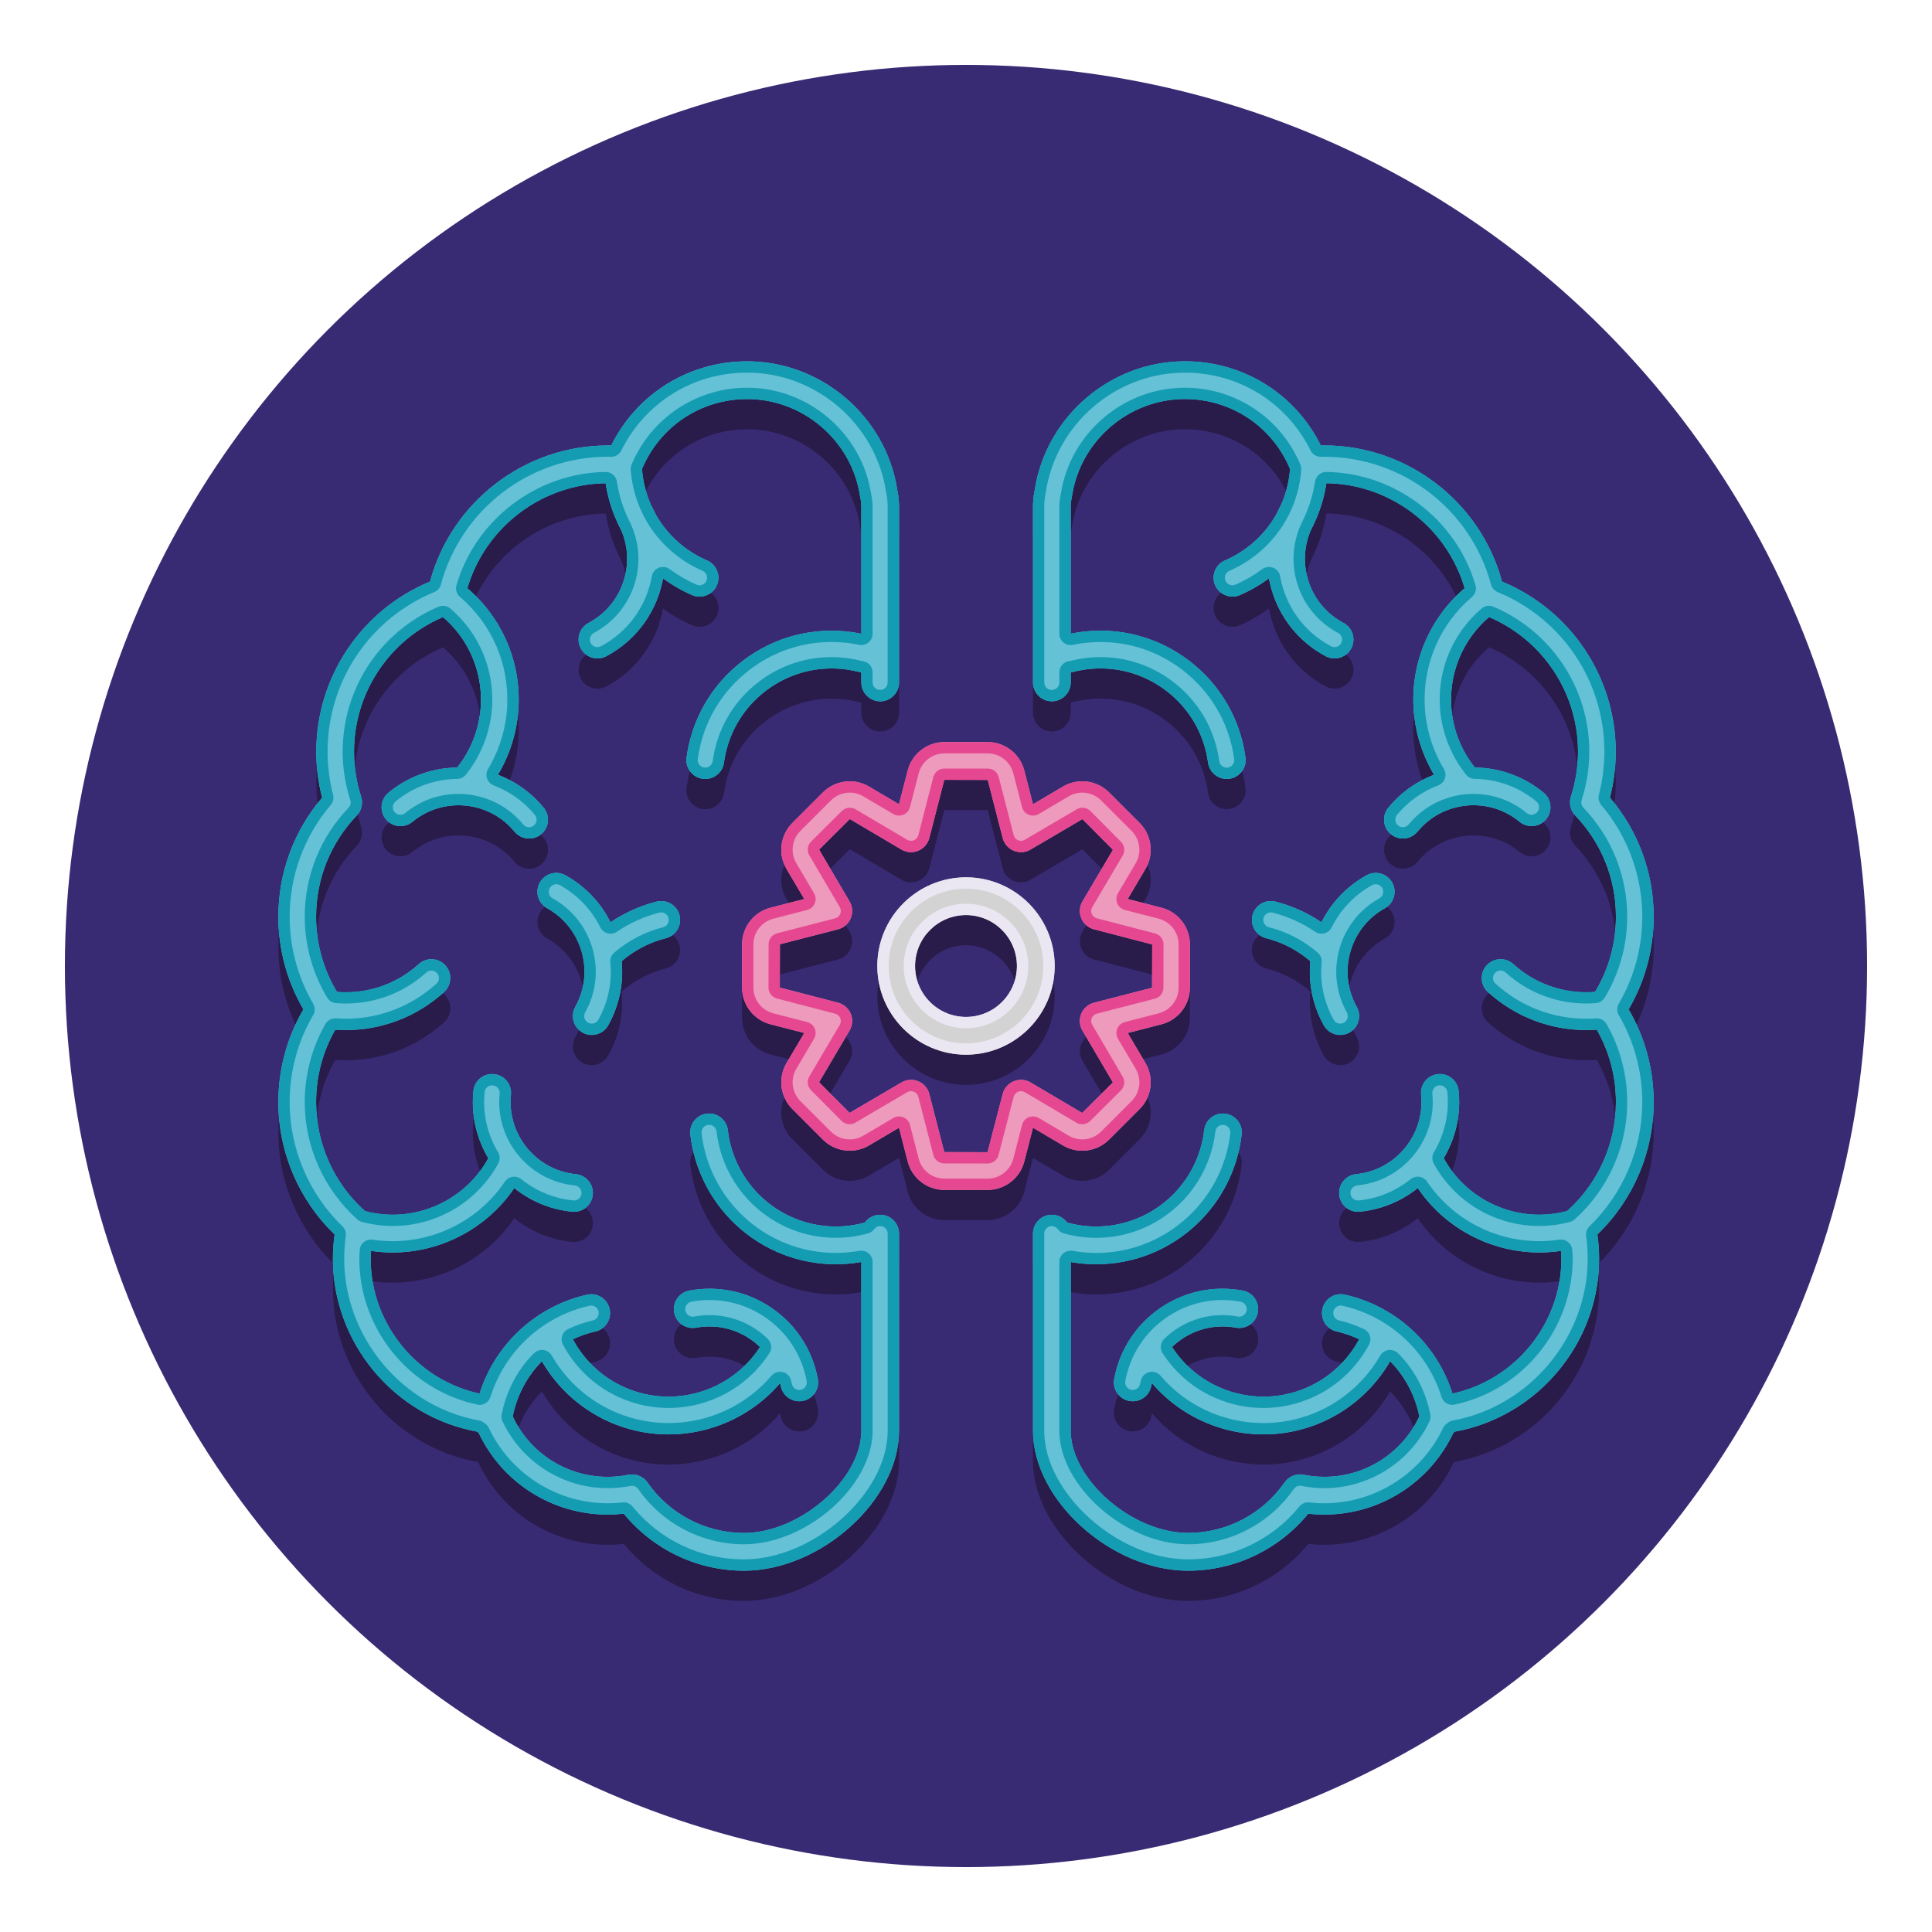<svg enable-background="new 0 0 256 256" viewBox="0 0 256 256" xmlns="http://www.w3.org/2000/svg"><circle cx="128" cy="128" fill="#382b73" r="119.4"/><path d="m90.038 125.283c-.338-1.34-1.696-2.15-3.036-1.812-2.185.552-4.249 1.489-6.108 2.748-1.302-2.619-3.354-4.788-5.966-6.24-1.206-.671-2.729-.237-3.399.969-.671 1.207-.237 2.729.97 3.4 2.244 1.249 3.867 3.295 4.571 5.765s.404 5.064-.844 7.309c-.671 1.207-.237 2.729.97 3.4.385.214.802.316 1.213.316.878 0 1.729-.463 2.187-1.285 1.458-2.622 2.056-5.559 1.773-8.482 1.691-1.456 3.697-2.505 5.859-3.051 1.337-.339 2.148-1.698 1.81-3.037z" fill="#291b4a"/><path d="m44.339 167.572c-.15 1.076-.227 2.158-.227 3.229 0 11.183 8.162 20.907 19.094 22.894.074.057.148.114.223.171 3.117 6.598 9.749 10.824 17.087 10.824.713 0 1.428-.041 2.137-.121 3.89 4.758 9.729 7.556 15.918 7.556 10.182 0 20.555-9.353 20.555-18.532v-26.129c0-1.381-1.119-2.5-2.5-2.5-.826 0-1.553.406-2.008 1.023-4.852 1.347-10.042.088-13.739-3.395-2.473-2.327-4.048-5.464-4.437-8.832-.158-1.372-1.395-2.352-2.771-2.197-1.371.158-2.354 1.398-2.196 2.77.523 4.538 2.646 8.764 5.976 11.899 3.669 3.455 8.429 5.288 13.292 5.288 1.126 0 2.258-.105 3.383-.304v22.376c0 6.45-8.141 13.532-15.555 13.532-5.085 0-9.86-2.498-12.773-6.683-.568-.816-1.562-1.224-2.543-1.023-.898.18-1.82.271-2.738.271-5.405 0-10.282-3.124-12.57-7.99.421-2.133 1.307-4.171 2.63-5.918.38-.502.801-.966 1.239-1.41 1.775 3.063 4.357 5.614 7.495 7.326 2.944 1.605 6.124 2.366 9.262 2.366 5.595 0 11.054-2.421 14.792-6.796.027.121.063.239.085.361.223 1.204 1.273 2.046 2.455 2.046.151 0 .304-.014.458-.042 1.357-.251 2.254-1.556 2.003-2.913-.71-3.838-2.872-7.17-6.087-9.382-3.216-2.212-7.103-3.039-10.939-2.33-1.357.251-2.254 1.556-2.003 2.913.251 1.358 1.552 2.251 2.913 2.004 2.521-.467 5.079.077 7.195 1.532.449.309.86.658 1.245 1.03-4.056 6.26-12.334 8.448-18.984 4.821-2.467-1.345-4.47-3.389-5.788-5.843.946-.447 1.936-.804 2.968-1.036 1.347-.304 2.192-1.642 1.889-2.989-.304-1.346-1.634-2.191-2.988-1.889-4.456 1.005-8.432 3.566-11.193 7.211-1.347 1.777-2.368 3.777-3.036 5.888-8.303-1.778-14.444-9.258-14.444-17.849 0-.35.03-.704.051-1.056.956.144 1.913.215 2.865.215 6.376 0 12.477-3.174 16.114-8.543 2.129 1.709 4.753 2.851 7.667 3.142.085.008.169.012.252.012 1.269 0 2.355-.962 2.484-2.251.138-1.374-.864-2.599-2.238-2.737-5.274-.527-9.136-5.248-8.608-10.521.138-1.374-.864-2.599-2.238-2.737-1.387-.137-2.599.865-2.736 2.239-.322 3.219.445 6.293 1.981 8.883-3.17 5.802-9.962 8.728-16.356 7.013-4.108-3.678-6.468-8.919-6.468-14.427 0-3.394.876-6.68 2.542-9.594.466.033.931.051 1.395.051 4.789 0 9.418-1.766 13.022-5.036 1.022-.928 1.1-2.509.172-3.531-.928-1.023-2.51-1.1-3.531-.172-2.968 2.691-6.869 3.988-10.835 3.67-1.806-3.004-2.765-6.421-2.765-9.958 0-5.016 1.915-9.776 5.393-13.402.637-.664.857-1.624.574-2.5-.625-1.932-.941-3.94-.941-5.97 0-7.801 4.69-14.8 11.794-17.82 3.365 2.887 5.225 7.14 5.013 11.615-.144 3.044-1.259 5.958-3.151 8.322-3.311.042-6.497 1.188-9.094 3.326-1.065.878-1.218 2.454-.34 3.519.878 1.067 2.454 1.218 3.52.34 1.981-1.632 4.472-2.394 7.036-2.149 2.556.247 4.862 1.474 6.494 3.456.494.6 1.21.911 1.931.911.56 0 1.123-.187 1.589-.57 1.065-.878 1.218-2.454.34-3.519-1.639-1.99-3.731-3.466-6.078-4.356 1.631-2.728 2.597-5.831 2.748-9.043.287-6.041-2.23-11.781-6.78-15.668 2.362-8.073 9.818-13.803 18.331-13.917.324 2.1.974 4.099 1.919 5.933 2.16 4.604.355 10.157-4.185 12.567-1.22.647-1.684 2.161-1.036 3.38.449.846 1.314 1.329 2.21 1.329.396 0 .797-.094 1.17-.292 4.114-2.183 6.745-6.068 7.514-10.33 1.178.87 2.461 1.623 3.848 2.226.324.141.662.208.995.208.965 0 1.885-.563 2.294-1.504.55-1.266-.03-2.739-1.297-3.289-3.155-1.371-5.63-3.748-7.116-6.679-.064-.129-.114-.261-.182-.389 0-.001-.001-.002-.002-.003-.73-1.555-1.185-3.255-1.323-5.038 2.365-5.647 7.785-9.279 13.935-9.279 7.413 0 13.84 5.517 14.949 12.833.008.053.018.105.029.158.095.438.144.875.144 1.301v16.811c-.434-.089-.87-.167-1.309-.227-5.142-.695-10.241.651-14.366 3.791-4.127 3.141-6.782 7.701-7.479 12.84-.186 1.368.773 2.627 2.142 2.813.114.015.228.023.339.023 1.231 0 2.305-.911 2.475-2.165.517-3.815 2.488-7.2 5.552-9.532 3.064-2.333 6.853-3.331 10.666-2.815.592.081 1.182.198 1.754.348.076.02.151.023.227.036v1.337c0 1.381 1.119 2.5 2.5 2.5s2.5-1.119 2.5-2.5v-23.26c0-.756-.081-1.525-.241-2.286-1.51-9.701-10.043-17.005-19.881-17.005-7.746 0-14.633 4.321-18.015 11.155-.159-.003-.316-.005-.473-.005-11.025 0-20.709 7.506-23.539 18.039-9.07 3.743-15.07 12.626-15.07 22.527 0 2.063.26 4.107.774 6.098-3.751 4.406-5.8 9.952-5.8 15.774 0 4.351 1.144 8.564 3.32 12.285-2.177 3.72-3.32 7.934-3.32 12.285-.004 6.624 2.7 12.951 7.454 17.536z" fill="#291b4a"/><path d="m183.502 124.348c1.207-.671 1.641-2.193.97-3.4-.671-1.206-2.193-1.641-3.399-.969-2.612 1.452-4.664 3.621-5.966 6.24-1.858-1.259-3.922-2.196-6.108-2.748-1.338-.335-2.697.473-3.036 1.812-.338 1.338.473 2.698 1.812 3.036 2.162.546 4.167 1.594 5.859 3.051-.283 2.923.315 5.861 1.773 8.482.457.822 1.309 1.285 2.187 1.285.411 0 .828-.102 1.213-.316 1.207-.671 1.641-2.193.97-3.4-1.248-2.244-1.548-4.839-.844-7.309s2.325-4.516 4.569-5.764z" fill="#291b4a"/><path d="m145.258 171.521c4.863 0 9.623-1.833 13.292-5.288 3.33-3.135 5.452-7.361 5.976-11.899.158-1.372-.825-2.612-2.196-2.77-1.38-.157-2.613.825-2.771 2.197-.389 3.368-1.964 6.504-4.437 8.832-3.698 3.482-8.888 4.744-13.739 3.395-.455-.618-1.182-1.024-2.008-1.024-1.381 0-2.5 1.119-2.5 2.5v26.129c0 9.179 10.373 18.532 20.555 18.532 6.188 0 12.028-2.798 15.918-7.556.709.081 1.424.121 2.137.121 7.338 0 13.97-4.226 17.087-10.824.074-.057.148-.114.223-.171 10.932-1.987 19.094-11.711 19.094-22.894 0-1.071-.076-2.153-.227-3.229 4.754-4.585 7.458-10.912 7.458-17.54 0-4.351-1.144-8.565-3.32-12.285 2.177-3.72 3.32-7.934 3.32-12.285 0-5.822-2.049-11.368-5.8-15.774.515-1.991.774-4.036.774-6.098 0-9.901-6-18.785-15.07-22.527-2.83-10.532-12.514-18.039-23.539-18.039-.156 0-.313.001-.473.005-3.382-6.833-10.269-11.155-18.015-11.155-9.838 0-18.371 7.305-19.881 17.005-.16.761-.241 1.529-.241 2.286v23.26c0 1.381 1.119 2.5 2.5 2.5s2.5-1.119 2.5-2.5v-1.338c.076-.013.151-.016.227-.036.572-.15 1.162-.268 1.754-.348 3.813-.519 7.603.482 10.666 2.814s5.035 5.717 5.552 9.532c.17 1.254 1.243 2.165 2.475 2.165.111 0 .225-.008.339-.023 1.368-.186 2.327-1.445 2.142-2.813-.696-5.139-3.352-9.699-7.479-12.84-4.125-3.141-9.228-4.489-14.366-3.791-.438.059-.875.137-1.309.226v-16.807c0-.426.049-.863.144-1.301.012-.052.021-.105.029-.158 1.109-7.316 7.536-12.833 14.949-12.833 6.151 0 11.571 3.632 13.936 9.279-.138 1.783-.593 3.483-1.323 5.038 0 .001-.001.002-.002.003-.068.128-.118.26-.182.389-1.486 2.931-3.961 5.308-7.116 6.679-1.267.55-1.847 2.023-1.297 3.289.409.942 1.329 1.504 2.294 1.504.333 0 .671-.066.995-.208 1.387-.603 2.671-1.356 3.848-2.226.769 4.262 3.401 8.147 7.514 10.33.373.198.774.292 1.17.292.896 0 1.761-.482 2.21-1.329.647-1.219.184-2.733-1.036-3.38-4.54-2.409-6.346-7.963-4.185-12.567.945-1.834 1.595-3.833 1.919-5.933 8.513.114 15.969 5.845 18.331 13.917-4.55 3.887-7.067 9.627-6.78 15.667.151 3.213 1.116 6.316 2.748 9.044-2.347.89-4.439 2.366-6.078 4.356-.878 1.065-.726 2.641.34 3.519.466.383 1.029.57 1.589.57.721 0 1.437-.311 1.931-.911 1.632-1.981 3.938-3.209 6.494-3.456 2.558-.244 5.055.516 7.036 2.149 1.065.877 2.642.726 3.52-.34.878-1.065.726-2.641-.34-3.519-2.597-2.139-5.781-3.285-9.094-3.327-1.893-2.364-3.008-5.278-3.151-8.322-.212-4.475 1.648-8.727 5.013-11.615 7.104 3.02 11.794 10.019 11.794 17.82 0 2.03-.316 4.038-.941 5.97-.283.875-.063 1.835.574 2.5 3.478 3.626 5.393 8.386 5.393 13.402 0 3.537-.959 6.954-2.766 9.958-3.961.319-7.868-.979-10.835-3.67-1.021-.928-2.604-.85-3.531.172-.928 1.022-.851 2.604.172 3.531 3.604 3.271 8.233 5.036 13.022 5.036.464 0 .929-.018 1.395-.051 1.666 2.914 2.542 6.2 2.542 9.594 0 5.508-2.36 10.75-6.468 14.427-6.396 1.716-13.186-1.211-16.356-7.013 1.536-2.59 2.303-5.664 1.981-8.883-.138-1.373-1.348-2.37-2.736-2.239-1.374.138-2.376 1.363-2.238 2.737.527 5.274-3.334 9.994-8.608 10.521-1.374.138-2.376 1.363-2.238 2.737.129 1.289 1.216 2.251 2.484 2.251.083 0 .167-.004.252-.012 2.914-.292 5.537-1.433 7.667-3.142 3.637 5.37 9.737 8.543 16.114 8.543.951 0 1.909-.071 2.865-.215.021.353.051.706.051 1.056 0 8.592-6.141 16.071-14.444 17.849-.668-2.111-1.689-4.111-3.036-5.888-2.762-3.646-6.737-6.207-11.193-7.211-1.355-.304-2.686.542-2.988 1.889-.304 1.347.542 2.685 1.889 2.989 1.031.232 2.022.59 2.968 1.036-1.318 2.454-3.321 4.498-5.788 5.843-6.652 3.63-14.928 1.44-18.984-4.821.384-.372.795-.721 1.245-1.03 2.116-1.455 4.675-1.999 7.195-1.532 1.358.246 2.661-.646 2.913-2.004.251-1.357-.646-2.662-2.003-2.913-3.838-.707-7.723.117-10.939 2.33-3.215 2.212-5.377 5.543-6.087 9.382-.251 1.357.646 2.662 2.003 2.913.154.028.307.042.458.042 1.182 0 2.232-.842 2.455-2.046.023-.122.058-.24.085-.36 3.737 4.375 9.196 6.795 14.792 6.795 3.138 0 6.318-.761 9.262-2.366 3.138-1.711 5.721-4.263 7.495-7.326.439.444.859.908 1.239 1.41 1.323 1.748 2.209 3.785 2.63 5.918-2.288 4.867-7.165 7.99-12.57 7.99-.918 0-1.84-.091-2.738-.271-.978-.2-1.976.206-2.543 1.023-2.913 4.185-7.688 6.683-12.773 6.683-7.414 0-15.555-7.082-15.555-13.532v-22.376c1.121.204 2.252.309 3.379.309z" fill="#291b4a"/><path d="m98.329 129.141v5.719c0 2.289 1.548 4.288 3.766 4.862l4.478 1.154-2.352 3.984c-1.161 1.973-.842 4.481.776 6.099l4.044 4.044c1.619 1.618 4.128 1.938 6.102.775l3.981-2.35 1.154 4.479c.573 2.216 2.573 3.764 4.862 3.764h5.719c2.287 0 4.287-1.547 4.863-3.767l1.153-4.477 3.982 2.351c1.974 1.162 4.48.843 6.101-.776l4.044-4.044c1.618-1.618 1.938-4.126.775-6.101l-2.351-3.981 4.48-1.155c2.216-.574 3.763-2.573 3.763-4.861v-5.719c0-2.289-1.547-4.288-3.766-4.863l-4.478-1.154 2.352-3.984c1.161-1.972.842-4.48-.776-6.099l-4.044-4.044c-1.62-1.619-4.128-1.938-6.102-.775l-3.981 2.35-1.154-4.481c-.575-2.215-2.575-3.762-4.862-3.762h-5.719c-2.289 0-4.289 1.548-4.862 3.764-.001.001-.001.002-.001.003l-1.153 4.477-3.983-2.351c-1.973-1.161-4.481-.84-6.1.777l-4.045 4.044c-1.617 1.618-1.937 4.126-.774 6.101l2.351 3.981-4.479 1.154c-2.216.573-3.764 2.572-3.764 4.862zm5.014-.021 7.695-1.983c.761-.196 1.385-.738 1.686-1.464s.243-1.551-.156-2.227l-4.035-6.869 4.069-4.049 6.844 4.039c.676.399 1.501.457 2.228.157.726-.301 1.268-.925 1.464-1.686l1.982-7.695h5.762l1.982 7.695c.196.761.738 1.385 1.464 1.686.727.301 1.553.243 2.228-.157l6.869-4.034 4.048 4.069-4.039 6.844c-.399.676-.457 1.501-.156 2.227s.925 1.269 1.686 1.464l7.709 2.004-.014 5.74-7.695 1.983c-.761.196-1.385.738-1.686 1.464s-.243 1.551.156 2.227l4.035 6.869-4.069 4.049-6.844-4.039c-.676-.4-1.502-.458-2.228-.157s-1.268.925-1.464 1.686l-2.004 7.709-5.74-.014-1.982-7.695c-.196-.761-.738-1.385-1.464-1.686-.308-.127-.633-.19-.957-.19-.441 0-.881.117-1.271.347l-6.869 4.034-4.048-4.069 4.039-6.844c.399-.676.457-1.501.156-2.227s-.925-1.269-1.686-1.464l-7.709-2.003z" fill="#291b4a"/><path d="m139.75 132c0-6.479-5.271-11.75-11.75-11.75s-11.75 5.271-11.75 11.75 5.271 11.75 11.75 11.75 11.75-5.271 11.75-11.75zm-18.5 0c0-3.722 3.028-6.75 6.75-6.75s6.75 3.028 6.75 6.75-3.028 6.75-6.75 6.75-6.75-3.028-6.75-6.75z" fill="#291b4a"/><g fill="#65c1d6"><path d="m91.698 78.849c.324.141.662.208.995.208.965 0 1.885-.563 2.294-1.504.55-1.266-.03-2.739-1.297-3.289-5.071-2.203-8.389-7.004-8.658-12.53-.067-1.38-1.229-2.448-2.619-2.375-1.379.067-2.442 1.24-2.375 2.619.363 7.439 4.831 13.904 11.66 16.871z"/><path d="m79.311 187.698c2.944 1.605 6.124 2.366 9.262 2.366 6.881 0 13.558-3.662 17.077-10.116.661-1.212.215-2.73-.997-3.392-1.214-.661-2.731-.214-3.392.998-3.807 6.978-12.582 9.557-19.556 5.754-2.98-1.625-5.3-4.26-6.529-7.42-.5-1.286-1.949-1.925-3.237-1.423-1.286.501-1.924 1.95-1.423 3.236 1.657 4.258 4.781 7.808 8.795 9.997z"/><path d="m77.992 82.536c-1.22.647-1.684 2.161-1.036 3.38.449.846 1.314 1.329 2.21 1.329.396 0 .797-.094 1.17-.292 7.117-3.777 9.834-12.641 6.057-19.758-.648-1.22-2.162-1.683-3.38-1.037-1.22.647-1.684 2.161-1.036 3.38 2.484 4.683.697 10.513-3.985 12.998z"/><path d="m59.89 102.5c-.938 1.012-.879 2.594.133 3.533.481.446 1.091.667 1.699.667.672 0 1.342-.269 1.834-.8 3.106-3.35 4.937-7.71 5.151-12.278.313-6.588-2.701-12.825-8.06-16.683-1.121-.807-2.683-.551-3.489.568-.808 1.121-.553 2.683.567 3.49 3.98 2.866 6.219 7.498 5.987 12.39-.159 3.39-1.517 6.627-3.822 9.113z"/><path d="m52.028 165.96c7.364 0 14.369-4.229 17.624-11.192.585-1.25.045-2.739-1.206-3.323-1.253-.585-2.738-.045-3.323 1.206-3.047 6.515-10.511 9.807-17.356 7.655-1.316-.415-2.721.319-3.134 1.636-.414 1.317.318 2.721 1.636 3.134 1.905.599 3.843.884 5.759.884z"/><path d="m81.614 128.064c1.834-1.821 4.12-3.116 6.612-3.745 1.339-.338 2.149-1.697 1.812-3.036-.338-1.34-1.696-2.149-3.036-1.812-3.359.848-6.44 2.593-8.911 5.045-.979.973-.985 2.556-.013 3.535.489.492 1.132.739 1.774.739.637 0 1.274-.242 1.762-.726z"/><path d="m110.742 167.521c2.141 0 4.302-.355 6.398-1.083 1.304-.453 1.994-1.877 1.541-3.182-.452-1.304-1.874-1.996-3.182-1.542-5.097 1.769-10.7.573-14.622-3.122-2.473-2.327-4.048-5.464-4.437-8.832-.158-1.372-1.395-2.357-2.771-2.197-1.371.158-2.354 1.398-2.196 2.77.523 4.538 2.646 8.764 5.976 11.899 3.67 3.456 8.43 5.289 13.293 5.289z"/><path d="m65.339 190.471c1.218 0 2.284-.891 2.47-2.131.354-2.368 1.312-4.635 2.768-6.558 2.051-2.707 5.002-4.608 8.309-5.353 1.347-.304 2.192-1.642 1.889-2.989-.304-1.346-1.634-2.191-2.988-1.889-4.456 1.005-8.432 3.566-11.193 7.211-1.962 2.588-3.251 5.645-3.729 8.838-.204 1.365.737 2.638 2.103 2.842.124.019.248.029.371.029z"/><path d="m45.818 136.49c4.789 0 9.418-1.766 13.022-5.036 1.022-.928 1.1-2.509.172-3.531-.928-1.023-2.51-1.1-3.531-.172-3.208 2.909-7.504 4.214-11.796 3.583-1.374-.205-2.637.743-2.839 2.108-.201 1.366.743 2.636 2.108 2.838.958.14 1.914.21 2.864.21z"/><path d="m93.452 103.217c1.231 0 2.305-.911 2.475-2.165.517-3.815 2.488-7.2 5.552-9.532 3.064-2.333 6.853-3.331 10.666-2.815.592.081 1.182.198 1.754.348 1.333.352 2.703-.446 3.054-1.783.351-1.335-.447-2.702-1.782-3.053-.769-.202-1.561-.359-2.354-.467-5.142-.695-10.241.651-14.366 3.791-4.127 3.141-6.782 7.701-7.479 12.84-.186 1.368.773 2.627 2.142 2.813.114.015.227.023.338.023z"/><path d="m54.647 108.894c1.981-1.632 4.472-2.393 7.036-2.149 2.556.247 4.862 1.474 6.494 3.456.494.6 1.21.911 1.931.911.56 0 1.123-.187 1.589-.57 1.065-.878 1.218-2.454.34-3.519-2.481-3.013-5.988-4.878-9.873-5.254-3.876-.37-7.683.785-10.696 3.267-1.065.878-1.218 2.454-.34 3.519s2.454 1.216 3.519.339z"/><path d="m77.195 136.821c.385.214.802.316 1.213.316.878 0 1.729-.463 2.187-1.285 1.897-3.411 2.354-7.357 1.283-11.11s-3.538-6.866-6.95-8.763c-1.206-.672-2.729-.237-3.399.969s-.237 2.729.97 3.4c2.244 1.249 3.867 3.295 4.571 5.765s.404 5.064-.844 7.309c-.671 1.205-.238 2.728.969 3.399z"/><path d="m65.46 142.325c-1.387-.136-2.599.865-2.736 2.239-.803 8.018 5.067 15.193 13.085 15.995.085.008.169.012.252.012 1.269 0 2.355-.962 2.484-2.251.138-1.374-.864-2.599-2.238-2.737-5.274-.527-9.136-5.248-8.608-10.521.137-1.374-.865-2.599-2.239-2.737z"/><path d="m92.249 175.925c2.521-.467 5.079.077 7.195 1.532 2.115 1.455 3.537 3.647 4.005 6.172.223 1.204 1.273 2.046 2.455 2.046.151 0 .304-.014.458-.042 1.357-.251 2.254-1.556 2.003-2.913-.71-3.838-2.872-7.17-6.087-9.382-3.216-2.212-7.103-3.039-10.939-2.33-1.357.251-2.254 1.556-2.003 2.913.251 1.359 1.552 2.252 2.913 2.004z"/><path d="m44.339 163.572c-.15 1.076-.227 2.158-.227 3.229 0 11.183 8.162 20.907 19.094 22.894.074.057.148.114.223.171 3.117 6.598 9.749 10.824 17.087 10.824.713 0 1.428-.041 2.137-.121 3.89 4.758 9.729 7.556 15.918 7.556 10.182 0 20.555-9.353 20.555-18.532v-26.129c0-1.381-1.119-2.5-2.5-2.5s-2.5 1.119-2.5 2.5v26.129c0 6.45-8.141 13.532-15.555 13.532-5.085 0-9.86-2.498-12.773-6.683-.568-.816-1.562-1.223-2.543-1.023-.898.18-1.82.271-2.738.271-5.566 0-10.581-3.307-12.775-8.425-.177-.411-.46-.768-.82-1.032-.387-.284-.766-.577-1.143-.871-.339-.264-.739-.436-1.163-.5-8.838-1.341-15.502-9.105-15.502-18.061 0-1.146.111-2.311.332-3.461.08-.418.053-.849-.081-1.253l-.119-.353c-.139-.433-.393-.82-.735-1.119-4.212-3.684-6.628-9-6.628-14.583 0-3.902 1.156-7.664 3.343-10.879.577-.848.577-1.963 0-2.812-2.187-3.215-3.343-6.977-3.343-10.879 0-5.016 1.915-9.776 5.393-13.402.637-.664.857-1.624.574-2.5-.625-1.932-.941-3.94-.941-5.97 0-8.241 5.23-15.595 13.016-18.299.831-.289 1.449-.993 1.628-1.854 1.854-8.931 9.83-15.413 18.966-15.413.583 0 1.197.03 1.825.089 1.131.107 2.16-.543 2.564-1.584 2.276-5.865 7.81-9.654 14.098-9.654 7.413 0 13.84 5.517 14.949 12.833.008.053.018.105.029.158.095.438.144.875.144 1.301v23.26c0 1.381 1.119 2.5 2.5 2.5s2.5-1.119 2.5-2.5v-23.26c0-.756-.081-1.525-.241-2.286-1.51-9.701-10.043-17.005-19.881-17.005-7.746 0-14.633 4.321-18.015 11.155-.159-.003-.316-.005-.473-.005-11.025 0-20.709 7.506-23.539 18.039-9.07 3.743-15.07 12.626-15.07 22.527 0 2.063.26 4.107.774 6.098-3.751 4.406-5.8 9.952-5.8 15.774 0 4.351 1.144 8.564 3.32 12.285-2.177 3.72-3.32 7.934-3.32 12.285-.002 6.626 2.702 12.953 7.456 17.538z"/><path d="m163.307 79.056c.333 0 .671-.066.995-.208 6.829-2.967 11.297-9.432 11.66-16.873.067-1.379-.996-2.551-2.375-2.619-1.398-.069-2.551.996-2.619 2.375-.27 5.525-3.587 10.327-8.658 12.53-1.267.55-1.847 2.023-1.297 3.289.409.944 1.329 1.506 2.294 1.506z"/><path d="m167.428 190.064c3.138 0 6.318-.761 9.262-2.366 4.014-2.189 7.138-5.739 8.795-9.996.501-1.287-.137-2.735-1.423-3.236-1.29-.501-2.736.136-3.237 1.423-1.229 3.16-3.549 5.794-6.529 7.42-6.976 3.805-15.749 1.225-19.556-5.754-.66-1.213-2.181-1.658-3.392-.998-1.212.661-1.658 2.18-.997 3.392 3.519 6.454 10.195 10.115 17.077 10.115z"/><path d="m172.987 66.158c-1.219-.648-2.734-.184-3.38 1.037-3.777 7.117-1.061 15.98 6.057 19.758.373.198.774.292 1.17.292.896 0 1.761-.482 2.21-1.329.647-1.219.184-2.733-1.036-3.38-4.682-2.484-6.469-8.315-3.984-12.997.647-1.22.183-2.733-1.037-3.381z"/><path d="m198.274 80.996c1.12-.807 1.375-2.369.567-3.49-.807-1.12-2.368-1.375-3.489-.568-5.358 3.858-8.372 10.095-8.06 16.683.215 4.568 2.045 8.929 5.151 12.279.493.531 1.162.8 1.834.8.608 0 1.218-.221 1.699-.667 1.012-.939 1.071-2.521.133-3.533-2.306-2.486-3.663-5.722-3.823-9.114-.23-4.892 2.008-9.524 5.988-12.39z"/><path d="m203.972 165.96c1.915 0 3.855-.286 5.76-.884 1.317-.414 2.05-1.817 1.636-3.134-.413-1.317-1.818-2.051-3.134-1.636-6.85 2.151-14.31-1.14-17.356-7.655-.584-1.25-2.073-1.79-3.323-1.206-1.251.584-1.791 2.073-1.206 3.323 3.255 6.964 10.257 11.192 17.623 11.192z"/><path d="m174.386 128.064c.488.484 1.125.726 1.762.726.643 0 1.285-.247 1.774-.739.973-.979.967-2.563-.013-3.535-2.471-2.452-5.552-4.197-8.911-5.045-1.338-.337-2.697.474-3.036 1.812-.338 1.338.473 2.698 1.812 3.036 2.492.629 4.778 1.924 6.612 3.745z"/><path d="m145.258 167.521c4.863 0 9.623-1.833 13.292-5.288 3.33-3.135 5.452-7.361 5.976-11.899.158-1.372-.825-2.612-2.196-2.77-1.38-.162-2.613.825-2.771 2.197-.389 3.368-1.964 6.504-4.437 8.832-3.924 3.695-9.526 4.892-14.622 3.122-1.307-.455-2.729.237-3.182 1.542-.453 1.304.237 2.729 1.541 3.182 2.098.727 4.258 1.082 6.399 1.082z"/><path d="m185.424 181.782c1.456 1.923 2.414 4.19 2.768 6.558.186 1.24 1.252 2.131 2.47 2.131.123 0 .247-.009.373-.028 1.365-.204 2.307-1.477 2.103-2.842-.478-3.194-1.767-6.25-3.729-8.838-2.762-3.646-6.737-6.207-11.193-7.211-1.355-.305-2.686.542-2.988 1.889-.304 1.347.542 2.685 1.889 2.989 3.305.744 6.256 2.645 8.307 5.352z"/><path d="m213.045 136.279c1.365-.202 2.31-1.472 2.108-2.838s-1.464-2.313-2.839-2.108c-4.285.635-8.589-.673-11.796-3.583-1.021-.928-2.604-.85-3.531.172-.928 1.022-.851 2.604.172 3.531 3.604 3.271 8.233 5.036 13.022 5.036.951.001 1.908-.069 2.864-.21z"/><path d="m142.102 89.053c.572-.15 1.162-.268 1.754-.348 3.813-.519 7.603.482 10.666 2.814s5.035 5.717 5.552 9.532c.17 1.254 1.243 2.165 2.475 2.165.111 0 .225-.008.339-.023 1.368-.186 2.327-1.445 2.142-2.813-.696-5.139-3.352-9.699-7.479-12.84-4.125-3.141-9.228-4.487-14.366-3.791-.793.107-1.585.265-2.354.466-1.335.351-2.133 1.718-1.782 3.053.349 1.338 1.722 2.133 3.053 1.785z"/><path d="m187.822 110.2c1.632-1.981 3.938-3.209 6.494-3.456 2.558-.245 5.055.516 7.036 2.149 1.065.876 2.642.725 3.52-.34s.726-2.641-.34-3.519c-3.014-2.482-6.817-3.637-10.696-3.267-3.885.375-7.392 2.241-9.873 5.254-.878 1.065-.726 2.641.34 3.519.466.383 1.029.57 1.589.57.72.001 1.436-.31 1.93-.91z"/><path d="m183.502 120.348c1.207-.671 1.641-2.193.97-3.4s-2.193-1.641-3.399-.969c-3.412 1.897-5.88 5.009-6.95 8.763s-.614 7.699 1.283 11.11c.457.822 1.309 1.285 2.187 1.285.411 0 .828-.102 1.213-.316 1.207-.671 1.641-2.193.97-3.4-1.248-2.244-1.548-4.839-.844-7.309s2.326-4.516 4.57-5.764z"/><path d="m179.693 155.583c-1.374.138-2.376 1.363-2.238 2.737.129 1.289 1.216 2.251 2.484 2.251.083 0 .167-.004.252-.012 8.018-.802 13.888-7.978 13.085-15.995-.138-1.373-1.348-2.369-2.736-2.239-1.374.138-2.376 1.363-2.238 2.737.527 5.274-3.334 9.994-8.609 10.521z"/><path d="m150.096 185.675c1.182 0 2.232-.842 2.455-2.046.468-2.525 1.89-4.717 4.005-6.172 2.116-1.455 4.675-1.999 7.195-1.532 1.358.247 2.661-.646 2.913-2.004.251-1.357-.646-2.662-2.003-2.913-3.838-.708-7.723.117-10.939 2.33-3.215 2.212-5.377 5.543-6.087 9.382-.251 1.357.646 2.662 2.003 2.913.154.028.306.042.458.042z"/><path d="m139.375 160.964c-1.381 0-2.5 1.119-2.5 2.5v26.129c0 9.179 10.373 18.532 20.555 18.532 6.188 0 12.028-2.798 15.918-7.556.709.081 1.424.121 2.137.121 7.338 0 13.97-4.226 17.087-10.824.074-.057.148-.114.223-.171 10.932-1.987 19.094-11.711 19.094-22.894 0-1.071-.076-2.153-.227-3.229 4.754-4.585 7.458-10.912 7.458-17.54 0-4.351-1.144-8.565-3.32-12.285 2.177-3.72 3.32-7.934 3.32-12.285 0-5.822-2.049-11.368-5.8-15.774.515-1.991.774-4.036.774-6.098 0-9.901-6-18.785-15.07-22.527-2.83-10.532-12.514-18.039-23.539-18.039-.156 0-.313.001-.473.005-3.382-6.833-10.269-11.155-18.015-11.155-9.838 0-18.371 7.305-19.881 17.005-.16.761-.241 1.529-.241 2.286v23.26c0 1.381 1.119 2.5 2.5 2.5s2.5-1.119 2.5-2.5v-23.26c0-.426.049-.863.144-1.301.012-.052.021-.105.029-.158 1.109-7.316 7.536-12.833 14.949-12.833 6.288 0 11.821 3.79 14.098 9.654.404 1.042 1.436 1.693 2.564 1.584.628-.059 1.242-.089 1.825-.089 9.136 0 17.112 6.482 18.966 15.413.179.861.797 1.565 1.628 1.854 7.785 2.704 13.016 10.058 13.016 18.299 0 2.03-.316 4.038-.941 5.97-.283.875-.063 1.835.574 2.5 3.478 3.626 5.393 8.386 5.393 13.402 0 3.902-1.156 7.664-3.343 10.879-.577.848-.577 1.963 0 2.812 2.187 3.215 3.343 6.977 3.343 10.879 0 5.583-2.416 10.898-6.628 14.583-.343.299-.597.686-.735 1.119l-.119.353c-.134.404-.161.835-.081 1.253.221 1.15.332 2.315.332 3.461 0 8.955-6.664 16.72-15.502 18.061-.424.064-.824.237-1.163.5-.377.294-.756.587-1.143.871-.36.264-.644.621-.82 1.032-2.194 5.118-7.209 8.425-12.775 8.425-.918 0-1.84-.091-2.738-.271-.978-.199-1.976.206-2.543 1.023-2.913 4.185-7.688 6.683-12.773 6.683-7.414 0-15.555-7.082-15.555-13.532v-26.129c-.002-1.379-1.121-2.498-2.502-2.498z"/></g><path d="m90.038 121.283c-.286-1.135-1.304-1.888-2.422-1.888-.203 0-.409.025-.614.076-2.185.552-4.249 1.489-6.108 2.748-1.302-2.619-3.354-4.788-5.966-6.24-.385-.214-.802-.316-1.213-.316-.878 0-1.73.464-2.187 1.285-.671 1.207-.237 2.729.97 3.4 2.244 1.249 3.867 3.295 4.571 5.765s.404 5.064-.844 7.309c-.671 1.207-.237 2.729.97 3.4.385.214.802.316 1.213.316.878 0 1.729-.463 2.187-1.285 1.458-2.622 2.056-5.559 1.773-8.482 1.691-1.456 3.697-2.505 5.859-3.051 1.338-.339 2.149-1.698 1.811-3.037zm-2.179 1.582c-2.369.598-4.606 1.763-6.47 3.368-.369.318-.561.796-.514 1.281.256 2.646-.294 5.277-1.591 7.609-.176.317-.512.514-.876.514-.17 0-.332-.042-.484-.127-.233-.13-.402-.343-.475-.599s-.042-.527.088-.76c1.443-2.594 1.789-5.595.975-8.449s-2.691-5.221-5.285-6.664c-.233-.13-.402-.343-.475-.599s-.042-.527.088-.76c.176-.317.512-.514.875-.514.17 0 .332.043.484.127 2.323 1.292 4.174 3.227 5.352 5.597.193.387.543.673.962.783.126.033.254.049.381.049.297 0 .591-.088.841-.258 1.738-1.177 3.633-2.03 5.633-2.535.082-.021.166-.031.248-.031.458 0 .856.311.968.756.065.259.026.528-.111.757-.137.227-.355.389-.614.455z" fill="#149cb2"/><path d="m44.339 163.572c-.15 1.076-.227 2.158-.227 3.229 0 11.183 8.162 20.907 19.094 22.894.074.057.148.114.223.171 3.117 6.598 9.749 10.824 17.087 10.824.713 0 1.428-.041 2.137-.121 3.89 4.758 9.729 7.556 15.918 7.556 10.182 0 20.555-9.353 20.555-18.532v-26.129c0-1.381-1.119-2.5-2.5-2.5-.826 0-1.553.406-2.008 1.023-1.278.355-2.581.529-3.873.529-3.611 0-7.143-1.359-9.866-3.924-2.473-2.327-4.048-5.464-4.437-8.832-.147-1.274-1.223-2.214-2.477-2.214-.097 0-.195.006-.293.017-1.371.158-2.354 1.398-2.196 2.77.523 4.538 2.646 8.764 5.976 11.899 3.669 3.455 8.429 5.288 13.292 5.288 1.126 0 2.258-.105 3.383-.304v22.376c0 6.45-8.141 13.532-15.555 13.532-5.085 0-9.86-2.498-12.773-6.683-.472-.678-1.237-1.073-2.045-1.073-.165 0-.331.016-.498.05-.898.18-1.82.271-2.738.271-5.405 0-10.282-3.124-12.57-7.99.421-2.133 1.307-4.171 2.63-5.918.38-.502.801-.966 1.239-1.41 1.775 3.063 4.357 5.614 7.495 7.326 2.944 1.605 6.124 2.366 9.262 2.366 5.595 0 11.054-2.421 14.792-6.796.027.121.063.239.085.361.223 1.204 1.273 2.046 2.455 2.046.151 0 .304-.014.458-.042 1.357-.251 2.254-1.556 2.003-2.913-.71-3.838-2.872-7.17-6.087-9.382-2.465-1.695-5.324-2.577-8.252-2.577-.892 0-1.791.082-2.687.248-1.357.251-2.254 1.556-2.003 2.913.223 1.206 1.273 2.045 2.458 2.045.15 0 .302-.013.455-.041.589-.109 1.181-.163 1.768-.163 1.925 0 3.806.58 5.427 1.695.449.309.86.658 1.245 1.03-2.726 4.207-7.358 6.575-12.121 6.575-2.325 0-4.681-.564-6.862-1.753-2.467-1.345-4.47-3.389-5.788-5.843.946-.447 1.936-.804 2.968-1.036 1.347-.304 2.192-1.642 1.889-2.989-.262-1.161-1.289-1.95-2.436-1.95-.182 0-.367.02-.553.061-4.456 1.005-8.432 3.566-11.193 7.211-1.347 1.777-2.368 3.777-3.036 5.888-8.303-1.778-14.444-9.258-14.444-17.849 0-.35.03-.704.051-1.056.956.144 1.913.215 2.865.215 6.376 0 12.477-3.174 16.114-8.543 2.129 1.709 4.753 2.851 7.667 3.142.085.008.169.012.252.012 1.269 0 2.355-.962 2.484-2.251.138-1.374-.864-2.599-2.238-2.737-5.274-.527-9.136-5.248-8.608-10.521.138-1.374-.864-2.599-2.238-2.737-.085-.008-.169-.012-.252-.012-1.279 0-2.355.962-2.484 2.251-.322 3.219.445 6.293 1.981 8.883-2.562 4.688-7.491 7.5-12.661 7.5-1.227 0-2.468-.158-3.694-.487-4.108-3.678-6.468-8.919-6.468-14.427 0-3.394.876-6.68 2.542-9.594.466.033.931.051 1.395.051 4.789 0 9.418-1.766 13.022-5.036 1.022-.928 1.1-2.509.172-3.531-.493-.544-1.172-.82-1.853-.82-.599 0-1.2.214-1.679.648-2.674 2.425-6.104 3.718-9.657 3.718-.392 0-.785-.016-1.179-.047-1.806-3.004-2.765-6.421-2.765-9.958 0-5.016 1.915-9.776 5.393-13.402.637-.664.857-1.624.574-2.5-.625-1.932-.941-3.94-.941-5.97 0-7.801 4.69-14.8 11.794-17.82 3.365 2.887 5.225 7.14 5.013 11.615-.144 3.044-1.259 5.958-3.151 8.322-3.311.042-6.497 1.188-9.094 3.326-1.065.878-1.218 2.454-.34 3.519.494.6 1.21.911 1.931.911.56 0 1.123-.187 1.588-.57 1.739-1.432 3.869-2.194 6.098-2.194.311 0 .624.015.938.045 2.556.247 4.862 1.474 6.494 3.456.494.6 1.21.911 1.931.911.56 0 1.123-.187 1.589-.57 1.065-.878 1.218-2.454.34-3.519-1.639-1.99-3.731-3.466-6.078-4.356 1.631-2.728 2.597-5.831 2.748-9.043.287-6.041-2.23-11.781-6.78-15.668 2.362-8.073 9.818-13.803 18.331-13.917.324 2.1.974 4.099 1.919 5.933 2.16 4.604.355 10.157-4.185 12.567-1.22.647-1.684 2.161-1.036 3.38.449.846 1.314 1.329 2.21 1.329.396 0 .797-.094 1.17-.292 4.114-2.183 6.745-6.068 7.514-10.33 1.178.87 2.461 1.623 3.848 2.226.324.141.662.208.995.208.965 0 1.885-.563 2.294-1.504.55-1.266-.03-2.739-1.297-3.289-3.155-1.371-5.63-3.748-7.116-6.679-.064-.129-.114-.261-.182-.389 0-.001-.001-.002-.002-.003-.73-1.555-1.185-3.255-1.323-5.038 2.365-5.647 7.785-9.279 13.935-9.279 7.413 0 13.84 5.517 14.949 12.833.008.053.018.105.029.158.095.438.144.875.144 1.301v16.811c-.434-.089-.87-.167-1.309-.227-.884-.12-1.768-.179-2.645-.179-4.222 0-8.305 1.37-11.721 3.97-4.127 3.141-6.782 7.701-7.479 12.84-.186 1.368.773 2.627 2.142 2.813.114.015.228.023.339.023 1.231 0 2.305-.911 2.475-2.165.517-3.815 2.488-7.2 5.552-9.532 2.537-1.931 5.57-2.948 8.702-2.948.652 0 1.307.044 1.964.133.592.081 1.182.198 1.754.348.076.02.151.023.227.036v1.338c0 1.381 1.119 2.5 2.5 2.5s2.5-1.119 2.5-2.5v-23.26c0-.756-.081-1.525-.241-2.286-1.51-9.701-10.043-17.005-19.881-17.005-7.746 0-14.633 4.321-18.015 11.155-.159-.003-.316-.005-.473-.005-11.025 0-20.709 7.506-23.539 18.039-9.07 3.743-15.07 12.626-15.07 22.527 0 2.063.26 4.107.774 6.098-3.751 4.406-5.8 9.952-5.8 15.774 0 4.351 1.144 8.564 3.32 12.285-2.177 3.72-3.32 7.934-3.32 12.285-.003 6.619 2.701 12.946 7.455 17.531zm-2.843-30.582c-2.038-3.483-3.115-7.469-3.115-11.527 0-5.423 1.933-10.68 5.442-14.802.317-.372.432-.875.31-1.348-.482-1.866-.727-3.791-.727-5.723 0-9.298 5.551-17.596 14.142-21.141.431-.178.755-.547.876-.997 2.678-9.967 11.762-16.928 22.09-16.928.146 0 .292.001.44.005h.032c.569 0 1.091-.323 1.344-.835 3.15-6.366 9.538-10.32 16.67-10.32 9.093 0 17.003 6.765 18.399 15.736.004.026.009.052.014.078.139.659.209 1.324.209 1.977v23.26c0 .552-.449 1-1 1s-1-.448-1-1v-1.338c0-.733-.529-1.358-1.252-1.479-.042-.007-.085-.013-.143-.02-.616-.16-1.249-.284-1.884-.371-.718-.097-1.446-.146-2.165-.146-3.491 0-6.814 1.125-9.611 3.254-3.382 2.575-5.559 6.313-6.13 10.524-.067.494-.492.866-.988.866-.047 0-.094-.004-.137-.009-.265-.036-.5-.173-.662-.385-.162-.213-.231-.475-.195-.74.643-4.742 3.093-8.95 6.901-11.848 3.148-2.397 6.887-3.664 10.812-3.663.811 0 1.634.056 2.443.165.376.051.771.12 1.209.209.1.021.201.031.302.031.342 0 .678-.117.948-.337.349-.285.552-.712.552-1.163v-16.809c0-.53-.06-1.074-.177-1.618-.001-.004-.011-.061-.012-.065-1.22-8.043-8.284-14.108-16.432-14.108-6.712 0-12.725 4.003-15.319 10.199-.092.219-.13.458-.112.695.151 1.945.642 3.816 1.471 5.58.01.021.021.041.032.061.019.037.035.076.052.114.033.075.067.149.11.237 1.661 3.278 4.452 5.897 7.856 7.377.506.22.738.81.519 1.316-.159.366-.519.602-.918.602-.137 0-.27-.028-.397-.083-1.241-.539-2.437-1.231-3.555-2.057-.262-.194-.575-.293-.891-.293-.187 0-.375.035-.553.106-.482.191-.83.617-.923 1.128-.722 4.002-3.18 7.381-6.741 9.271-.147.078-.304.117-.467.117-.372 0-.711-.204-.885-.532-.125-.236-.151-.506-.073-.761s.251-.465.487-.59c5.234-2.777 7.36-9.159 4.84-14.529-.008-.017-.016-.034-.025-.05-.876-1.699-1.472-3.541-1.77-5.474-.113-.732-.743-1.271-1.482-1.271-.007 0-.014 0-.02 0-9.081.122-17.203 6.288-19.751 14.996-.166.567.016 1.178.465 1.562 4.24 3.622 6.52 8.891 6.256 14.457-.137 2.912-1.014 5.798-2.537 8.344-.228.381-.275.843-.129 1.262s.47.752.885.91c2.125.806 4.01 2.157 5.452 3.908.351.426.289 1.057-.135 1.407-.23.189-.472.229-.636.229-.301 0-.582-.133-.773-.364-1.887-2.291-4.553-3.71-7.51-3.995-.359-.034-.722-.052-1.08-.052-2.599 0-5.038.877-7.052 2.536-.229.189-.472.228-.635.228-.301 0-.583-.133-.773-.365-.351-.426-.289-1.057.136-1.407 2.325-1.915 5.146-2.947 8.159-2.984.449-.006.872-.212 1.152-.563 2.087-2.606 3.322-5.869 3.479-9.189.233-4.932-1.784-9.606-5.534-12.824-.277-.238-.625-.362-.977-.362-.198 0-.398.039-.587.12-7.719 3.282-12.707 10.818-12.707 19.2 0 2.187.341 4.351 1.014 6.432.113.351.025.734-.23 1-3.747 3.907-5.81 9.035-5.81 14.44 0 3.778 1.03 7.489 2.98 10.731.249.415.683.684 1.165.722.431.035.868.052 1.299.052 3.957 0 7.744-1.458 10.665-4.107.184-.167.422-.259.67-.259.286 0 .55.116.742.328.179.198.271.453.258.72s-.129.513-.327.692c-3.303 2.997-7.57 4.647-12.015 4.647-.415 0-.849-.016-1.288-.047-.036-.002-.071-.004-.107-.004-.535 0-1.034.286-1.302.756-1.793 3.135-2.74 6.71-2.74 10.338 0 5.915 2.54 11.581 6.968 15.545.175.157.385.27.612.331 1.332.357 2.705.539 4.083.539 5.831 0 11.187-3.173 13.978-8.281.254-.465.244-1.029-.026-1.485-1.442-2.431-2.057-5.186-1.779-7.968.051-.514.478-.901.992-.901.035 0 .07.002.103.005.266.027.505.155.674.362s.247.467.221.733c-.295 2.949.579 5.84 2.46 8.14s4.542 3.729 7.491 4.023c.549.055.95.546.895 1.095-.051.513-.478.9-.992.9-.035 0-.07-.002-.103-.005-2.515-.251-4.893-1.226-6.877-2.819-.268-.215-.6-.33-.939-.33-.074 0-.149.006-.224.017-.414.062-.784.295-1.018.642-3.344 4.937-8.903 7.885-14.872 7.885-.878 0-1.767-.067-2.642-.198-.074-.011-.149-.017-.223-.017-.342 0-.676.117-.945.335-.327.265-.528.656-.553 1.077l-.013.242c-.02.301-.038.602-.038.901 0 9.253 6.573 17.377 15.63 19.316.105.022.211.033.315.033.641 0 1.229-.414 1.429-1.048.627-1.981 1.569-3.81 2.801-5.435 2.548-3.364 6.216-5.727 10.324-6.653.075-.017.151-.025.226-.025.469 0 .869.321.973.78.121.538-.218 1.074-.755 1.196-1.089.246-2.192.63-3.279 1.144-.372.176-.655.496-.784.887s-.091.817.103 1.179c1.473 2.743 3.683 4.973 6.391 6.45 2.323 1.267 4.945 1.937 7.581 1.937 5.434 0 10.436-2.714 13.38-7.259.39-.602.299-1.395-.216-1.894-.479-.463-.949-.852-1.438-1.188-1.864-1.281-4.034-1.959-6.277-1.959-.68 0-1.367.063-2.037.188-.062.011-.125.017-.186.017-.482 0-.895-.344-.983-.818-.1-.542.259-1.065.801-1.165.799-.148 1.611-.223 2.415-.223 2.643 0 5.202.8 7.402 2.313 2.885 1.985 4.825 4.975 5.462 8.419.1.542-.259 1.065-.799 1.165-.064.012-.125.017-.187.017-.48 0-.892-.344-.98-.819-.02-.107-.045-.211-.072-.315l-.025-.101c-.124-.554-.551-.991-1.102-1.128-.12-.03-.241-.044-.361-.044-.433 0-.852.188-1.141.526-3.404 3.985-8.38 6.27-13.651 6.27-2.97 0-5.924-.755-8.544-2.183-2.868-1.564-5.259-3.902-6.915-6.761-.234-.405-.644-.677-1.108-.736-.063-.008-.127-.012-.19-.012-.398 0-.784.159-1.067.446-.541.548-.988 1.057-1.368 1.558-1.431 1.889-2.436 4.149-2.906 6.534-.062.314-.022.639.114.928 2.528 5.377 7.994 8.852 13.927 8.852 1.016 0 2.037-.101 3.037-.301.066-.013.133-.02.199-.02.322 0 .627.161.814.43 3.193 4.587 8.429 7.326 14.005 7.326 8.288 0 17.055-7.727 17.055-15.032v-22.376c0-.444-.196-.864-.536-1.149-.272-.228-.614-.351-.964-.351-.087 0-.174.008-.261.023-1.054.186-2.104.281-3.122.281-4.566 0-8.922-1.733-12.264-4.88-3.073-2.893-5.031-6.792-5.514-10.979-.063-.548.331-1.045.88-1.108.04-.005.08-.007.12-.007.505 0 .929.381.987.886.429 3.72 2.169 7.183 4.898 9.751 2.966 2.793 6.835 4.332 10.894 4.332 1.441 0 2.879-.197 4.274-.584.323-.09.607-.285.806-.555.194-.263.485-.413.801-.413.551 0 1 .448 1 1v26.129c0 8.277-9.794 17.032-19.055 17.032-5.739 0-11.117-2.553-14.757-7.005-.287-.351-.714-.551-1.161-.551-.056 0-.113.003-.17.01-.651.074-1.313.112-1.967.112-6.696 0-12.871-3.911-15.731-9.965-.102-.217-.255-.406-.446-.552l-.218-.167c-.19-.146-.411-.245-.647-.287-10.183-1.851-17.862-11.059-17.862-21.418 0-.998.071-2.014.212-3.021.066-.475-.099-.954-.444-1.287-4.448-4.291-6.999-10.29-6.999-16.46 0-4.059 1.077-8.045 3.115-11.528.276-.469.276-1.048.002-1.516z" fill="#149cb2"/><path d="m183.502 120.348c1.207-.671 1.641-2.193.97-3.4-.457-.822-1.309-1.285-2.187-1.285-.411 0-.828.102-1.213.316-2.612 1.452-4.664 3.621-5.966 6.24-1.858-1.259-3.922-2.196-6.108-2.748-.205-.052-.41-.076-.612-.076-1.118 0-2.137.755-2.424 1.888-.338 1.338.473 2.698 1.812 3.036 2.162.546 4.167 1.594 5.859 3.051-.283 2.923.315 5.861 1.773 8.482.457.822 1.309 1.285 2.187 1.285.411 0 .828-.102 1.213-.316 1.207-.671 1.641-2.193.97-3.4-1.248-2.244-1.548-4.839-.844-7.309s2.326-4.516 4.57-5.764zm-5.038 13.802c.13.233.161.504.088.76s-.242.47-.477.6c-.151.084-.313.126-.483.126-.364 0-.699-.197-.876-.514-1.297-2.332-1.847-4.963-1.591-7.608.047-.485-.145-.963-.514-1.281-1.864-1.605-4.102-2.77-6.47-3.368-.259-.065-.477-.228-.613-.457-.137-.229-.176-.498-.111-.756.113-.445.511-.756.97-.756.082 0 .165.01.245.031 2.001.505 3.896 1.358 5.634 2.535.251.17.544.258.841.258.128 0 .256-.016.381-.049.419-.11.769-.396.962-.783 1.178-2.37 3.029-4.305 5.353-5.598.151-.084.313-.126.483-.126.364 0 .699.197.876.514.13.233.161.504.088.76s-.242.47-.476.6c-2.594 1.443-4.471 3.81-5.285 6.664-.815 2.853-.468 5.854.975 8.448z" fill="#149cb2"/><path d="m145.258 167.521c4.863 0 9.623-1.833 13.292-5.288 3.33-3.135 5.452-7.361 5.976-11.899.158-1.372-.825-2.612-2.196-2.77-.099-.012-.198-.017-.296-.017-1.256 0-2.329.941-2.475 2.214-.389 3.368-1.964 6.504-4.437 8.832-2.724 2.565-6.256 3.925-9.866 3.925-1.292 0-2.594-.174-3.872-.53-.455-.618-1.182-1.024-2.008-1.024-1.381 0-2.5 1.119-2.5 2.5v26.129c0 9.179 10.373 18.532 20.555 18.532 6.188 0 12.028-2.798 15.918-7.556.709.081 1.424.121 2.137.121 7.338 0 13.97-4.226 17.087-10.824.074-.057.148-.114.223-.171 10.932-1.987 19.094-11.711 19.094-22.894 0-1.071-.076-2.153-.227-3.229 4.754-4.585 7.458-10.912 7.458-17.54 0-4.351-1.144-8.565-3.32-12.285 2.177-3.72 3.32-7.934 3.32-12.285 0-5.822-2.049-11.368-5.8-15.774.515-1.991.774-4.036.774-6.098 0-9.901-6-18.785-15.07-22.527-2.83-10.532-12.514-18.039-23.539-18.039-.156 0-.313.001-.473.005-3.382-6.833-10.269-11.155-18.015-11.155-9.838 0-18.371 7.305-19.881 17.005-.16.761-.241 1.529-.241 2.286v23.26c0 1.381 1.119 2.5 2.5 2.5s2.5-1.119 2.5-2.5v-1.338c.076-.013.151-.016.227-.036.572-.15 1.162-.268 1.754-.348.658-.09 1.315-.134 1.968-.134 3.131 0 6.163 1.019 8.698 2.948 3.063 2.332 5.035 5.717 5.552 9.532.17 1.254 1.243 2.165 2.475 2.165.111 0 .225-.008.339-.023 1.368-.186 2.327-1.445 2.142-2.813-.696-5.139-3.352-9.699-7.479-12.84-3.414-2.599-7.499-3.97-11.718-3.97-.879 0-1.762.059-2.648.179-.438.059-.875.137-1.309.226v-16.807c0-.426.049-.863.144-1.301.012-.052.021-.105.029-.158 1.109-7.316 7.536-12.833 14.949-12.833 6.151 0 11.571 3.632 13.936 9.279-.138 1.783-.593 3.483-1.323 5.038 0 .001-.001.002-.002.003-.068.128-.118.26-.182.389-1.486 2.931-3.961 5.308-7.116 6.679-1.267.55-1.847 2.023-1.297 3.289.409.942 1.329 1.504 2.294 1.504.333 0 .671-.066.995-.208 1.387-.603 2.671-1.356 3.848-2.226.769 4.262 3.401 8.147 7.514 10.33.373.198.774.292 1.17.292.896 0 1.761-.482 2.21-1.329.647-1.219.184-2.733-1.036-3.38-4.54-2.409-6.346-7.963-4.185-12.567.945-1.834 1.595-3.833 1.919-5.933 8.513.114 15.969 5.845 18.331 13.917-4.55 3.887-7.067 9.627-6.78 15.667.151 3.213 1.116 6.316 2.748 9.044-2.347.89-4.439 2.366-6.078 4.356-.878 1.065-.726 2.641.34 3.519.466.383 1.029.57 1.589.57.721 0 1.437-.311 1.931-.911 1.632-1.981 3.938-3.209 6.494-3.456.314-.03.627-.045.939-.045 2.225 0 4.359.761 6.098 2.194.465.383 1.029.57 1.588.57.721 0 1.437-.31 1.931-.91.878-1.065.726-2.641-.34-3.519-2.597-2.139-5.781-3.285-9.094-3.327-1.893-2.364-3.008-5.278-3.151-8.322-.212-4.475 1.648-8.727 5.013-11.615 7.104 3.02 11.794 10.019 11.794 17.82 0 2.03-.316 4.038-.941 5.97-.283.875-.063 1.835.574 2.5 3.478 3.626 5.393 8.386 5.393 13.402 0 3.537-.959 6.954-2.766 9.958-.394.032-.789.048-1.181.048-3.549 0-6.982-1.295-9.654-3.719-.478-.434-1.079-.648-1.678-.648-.681 0-1.36.277-1.853.82-.928 1.022-.851 2.604.172 3.531 3.604 3.271 8.233 5.036 13.022 5.036.464 0 .929-.018 1.395-.051 1.666 2.914 2.542 6.2 2.542 9.594 0 5.508-2.36 10.75-6.468 14.427-1.227.329-2.468.487-3.695.487-5.172 0-10.099-2.811-12.66-7.5 1.536-2.59 2.303-5.664 1.981-8.883-.13-1.292-1.209-2.25-2.493-2.25-.08 0-.161.004-.243.011-1.374.138-2.376 1.363-2.238 2.737.527 5.274-3.334 9.994-8.608 10.521-1.374.138-2.376 1.363-2.238 2.737.129 1.289 1.216 2.251 2.484 2.251.083 0 .167-.004.252-.012 2.914-.292 5.537-1.433 7.667-3.142 3.637 5.37 9.737 8.543 16.114 8.543.951 0 1.909-.071 2.865-.215.021.353.051.706.051 1.056 0 8.592-6.141 16.071-14.444 17.849-.668-2.111-1.689-4.111-3.036-5.888-2.762-3.646-6.737-6.207-11.193-7.211-.187-.042-.373-.062-.556-.062-1.147 0-2.172.79-2.433 1.951-.304 1.347.542 2.685 1.889 2.989 1.031.232 2.022.59 2.968 1.036-1.318 2.454-3.321 4.498-5.788 5.843-2.182 1.19-4.539 1.755-6.864 1.755-4.764 0-9.394-2.368-12.12-6.576.384-.372.795-.721 1.245-1.03 1.621-1.115 3.503-1.695 5.428-1.695.587 0 1.178.054 1.768.163.152.028.304.041.453.041 1.184 0 2.236-.839 2.46-2.045.251-1.357-.646-2.662-2.003-2.913-.896-.165-1.795-.247-2.687-.247-2.929 0-5.787.88-8.252 2.576-3.215 2.212-5.377 5.543-6.087 9.382-.251 1.357.646 2.662 2.003 2.913.154.028.307.042.458.042 1.182 0 2.232-.842 2.455-2.046.023-.122.058-.24.085-.36 3.737 4.375 9.196 6.795 14.792 6.795 3.138 0 6.318-.761 9.262-2.366 3.138-1.711 5.721-4.263 7.495-7.326.439.444.859.908 1.239 1.41 1.323 1.748 2.209 3.785 2.63 5.918-2.288 4.867-7.165 7.99-12.57 7.99-.918 0-1.84-.091-2.738-.271-.165-.034-.331-.05-.496-.05-.807 0-1.576.394-2.047 1.073-2.913 4.185-7.688 6.683-12.773 6.683-7.414 0-15.555-7.082-15.555-13.532v-22.376c1.119.206 2.25.311 3.377.311zm12.172 37.104c5.576 0 10.811-2.739 14.005-7.327.187-.268.491-.429.815-.429.066 0 .132.007.202.021.996.199 2.016.3 3.032.3 5.933 0 11.399-3.475 13.927-8.852.136-.29.176-.615.114-.928-.47-2.385-1.475-4.644-2.906-6.534-.379-.501-.827-1.01-1.367-1.558-.284-.287-.669-.446-1.067-.446-.063 0-.127.004-.19.012-.464.059-.873.331-1.108.736-1.656 2.859-4.048 5.197-6.916 6.761-2.619 1.428-5.573 2.183-8.544 2.183-5.272 0-10.247-2.285-13.651-6.27-.289-.338-.708-.526-1.141-.526-.12 0-.241.014-.361.044-.551.137-.978.573-1.103 1.127l-.025.101c-.026.104-.052.208-.072.315-.088.474-.5.819-.98.819-.062 0-.124-.006-.185-.017-.542-.1-.901-.623-.801-1.165.637-3.444 2.577-6.434 5.462-8.419 2.199-1.513 4.759-2.313 7.402-2.312.803 0 1.616.075 2.414.222.542.101.901.623.801 1.165-.088.474-.502.818-.985.818-.061 0-.123-.006-.18-.016-.674-.125-1.361-.188-2.041-.188-2.243 0-4.414.677-6.278 1.959-.487.335-.957.723-1.437 1.187-.516.498-.606 1.292-.217 1.894 2.945 4.546 7.946 7.26 13.379 7.26 2.636 0 5.258-.67 7.582-1.938 2.708-1.477 4.918-3.707 6.391-6.45.195-.362.232-.789.103-1.179s-.412-.711-.784-.887c-1.086-.513-2.189-.898-3.278-1.143-.538-.121-.877-.658-.755-1.197.103-.459.502-.78.969-.78.075 0 .151.009.226.025 4.112.927 7.78 3.29 10.328 6.654 1.232 1.625 2.174 3.454 2.801 5.435.201.634.788 1.048 1.429 1.048.104 0 .21-.011.315-.033 9.057-1.939 15.63-10.063 15.63-19.316 0-.298-.018-.599-.038-.9l-.015-.244c-.025-.421-.225-.812-.553-1.077-.269-.218-.603-.335-.945-.335-.074 0-.149.006-.223.017-.875.132-1.764.198-2.642.198-5.969 0-11.528-2.948-14.872-7.885-.235-.347-.604-.58-1.019-.642-.074-.011-.149-.017-.223-.017-.339 0-.671.115-.939.33-1.984 1.593-4.362 2.568-6.874 2.819-.036.003-.071.005-.106.005-.514 0-.941-.387-.992-.901-.055-.549.347-1.04.895-1.095 2.949-.295 5.61-1.724 7.492-4.023 1.881-2.3 2.755-5.19 2.46-8.14-.027-.266.052-.526.221-.733s.409-.335.664-.361c.035-.003.069-.005.104-.005.519 0 .949.387 1.001.9.279 2.782-.337 5.537-1.779 7.968-.27.456-.28 1.02-.026 1.485 2.791 5.108 8.146 8.281 13.977 8.281 1.378 0 2.752-.181 4.084-.539.227-.061.437-.174.612-.331 4.428-3.964 6.968-9.63 6.968-15.545 0-3.628-.948-7.203-2.74-10.338-.268-.469-.767-.756-1.302-.756-.036 0-.072.001-.108.004-.436.031-.869.047-1.288.047-4.445 0-8.712-1.65-12.015-4.647-.198-.179-.314-.425-.327-.692s.079-.523.258-.721c.192-.211.455-.328.742-.328.248 0 .486.092.67.259 2.92 2.649 6.706 4.108 10.662 4.108.432 0 .87-.018 1.302-.053.482-.039.916-.308 1.165-.722 1.95-3.242 2.98-6.953 2.98-10.731 0-5.405-2.063-10.533-5.81-14.44-.255-.266-.343-.649-.23-1 .673-2.081 1.014-4.245 1.014-6.432 0-8.382-4.988-15.919-12.707-19.2-.189-.08-.389-.12-.587-.12-.352 0-.7.124-.977.362-3.75 3.218-5.768 7.892-5.534 12.824.157 3.32 1.392 6.583 3.479 9.189.281.35.703.557 1.152.562 3.013.038 5.834 1.07 8.159 2.984.426.351.487.982.136 1.407-.191.231-.473.364-.774.364-.163 0-.406-.04-.634-.227-2.014-1.659-4.452-2.536-7.052-2.536-.359 0-.723.017-1.083.052-2.955.285-5.621 1.704-7.508 3.995-.191.231-.472.364-.773.364-.163 0-.406-.04-.635-.228-.426-.351-.487-.982-.136-1.408 1.442-1.75 3.327-3.102 5.452-3.907.415-.157.739-.491.885-.91s.098-.882-.129-1.262c-1.523-2.546-2.4-5.432-2.537-8.345-.264-5.565 2.016-10.834 6.256-14.456.449-.384.631-.995.465-1.562-2.548-8.708-10.67-14.874-19.751-14.996-.007 0-.014 0-.021 0-.739 0-1.369.539-1.482 1.271-.298 1.933-.894 3.775-1.77 5.474-.009.016-.017.033-.025.05-2.52 5.37-.394 11.751 4.84 14.529.236.125.409.335.487.59s.052.526-.073.762c-.174.328-.513.532-.885.532-.164 0-.32-.039-.467-.117-3.562-1.89-6.019-5.27-6.741-9.271-.092-.51-.441-.937-.923-1.128-.179-.071-.367-.106-.553-.106-.316 0-.629.1-.891.294-1.117.825-2.313 1.517-3.555 2.057-.126.055-.26.083-.397.083-.399 0-.759-.236-.918-.602-.22-.506.013-1.096.519-1.316 3.405-1.479 6.195-4.099 7.864-7.391.036-.074.07-.148.103-.222.017-.038.032-.076.051-.113.007-.012.013-.024.019-.036.008-.015.015-.031.023-.046.819-1.744 1.31-3.615 1.461-5.56.018-.237-.02-.476-.112-.695-2.594-6.196-8.607-10.199-15.319-10.199-8.148 0-15.213 6.065-16.432 14.108 0 .002-.012.063-.012.065-.118.544-.177 1.089-.177 1.618v16.811c0 .451.203.877.552 1.162.27.22.606.338.948.338.1 0 .201-.01.301-.031.441-.09.836-.159 1.209-.209.812-.11 1.635-.166 2.447-.166 3.924 0 7.662 1.267 10.81 3.664 3.807 2.898 6.258 7.105 6.901 11.848.074.546-.31 1.051-.852 1.124-.048.006-.095.01-.142.01-.496 0-.921-.373-.988-.866-.57-4.212-2.747-7.95-6.13-10.525-2.797-2.129-6.119-3.255-9.607-3.255-.721 0-1.451.05-2.169.147-.633.086-1.267.21-1.883.37-.048.006-.096.012-.145.021-.723.121-1.252.747-1.252 1.479v1.338c0 .552-.449 1-1 1s-1-.448-1-1v-23.26c0-.653.07-1.318.209-1.977.005-.026.01-.052.014-.078 1.396-8.971 9.306-15.736 18.399-15.736 7.132 0 13.52 3.954 16.67 10.32.253.512.775.835 1.344.835h.033c.148-.003.295-.005.44-.005 10.328 0 19.412 6.961 22.09 16.928.121.451.445.819.876.997 8.591 3.545 14.142 11.843 14.142 21.141 0 1.932-.245 3.857-.727 5.723-.122.473-.006.976.31 1.348 3.509 4.122 5.442 9.378 5.442 14.802 0 4.058-1.077 8.044-3.115 11.527-.274.468-.274 1.047 0 1.515 2.038 3.483 3.115 7.469 3.115 11.528 0 6.17-2.551 12.169-6.999 16.46-.345.333-.511.812-.444 1.287.141 1.007.212 2.024.212 3.021 0 10.36-7.679 19.567-17.862 21.418-.235.043-.457.141-.647.287l-.218.167c-.191.146-.344.335-.446.552-2.86 6.053-9.034 9.965-15.731 9.965-.654 0-1.316-.038-1.967-.112-.057-.006-.113-.01-.17-.01-.447 0-.874.2-1.161.551-3.64 4.452-9.018 7.005-14.757 7.005-9.26 0-19.055-8.755-19.055-17.032v-26.129c0-.552.449-1 1-1 .315 0 .607.151.801.413.199.27.483.466.806.556 1.395.388 2.833.584 4.274.584 4.058 0 7.927-1.539 10.894-4.332 2.73-2.569 4.469-6.032 4.899-9.753.058-.505.481-.885.984-.885.04 0 .081.002.124.008.547.063.941.56.878 1.108-.483 4.187-2.441 8.086-5.514 10.979-3.342 3.147-7.697 4.88-12.264 4.88-1.018 0-2.068-.094-3.121-.281-.087-.015-.174-.023-.261-.023-.35 0-.692.122-.964.351-.34.285-.536.706-.536 1.149v22.376c.007 7.304 8.773 15.031 17.062 15.031z" fill="#149cb2"/><path d="m98.329 125.141v5.719c0 2.289 1.548 4.288 3.766 4.862l4.478 1.154-2.352 3.984c-1.161 1.973-.842 4.481.776 6.099l4.044 4.044c1.619 1.618 4.128 1.938 6.102.775l3.981-2.35 1.154 4.479c.573 2.216 2.573 3.764 4.862 3.764h5.719c2.287 0 4.287-1.547 4.863-3.767l1.153-4.477 3.982 2.351c1.974 1.162 4.48.844 6.101-.776l4.044-4.044c1.618-1.618 1.938-4.126.775-6.101l-2.351-3.981 4.48-1.155c2.216-.574 3.763-2.573 3.763-4.861v-5.719c0-2.289-1.547-4.288-3.766-4.863l-4.478-1.154 2.352-3.984c1.161-1.972.842-4.48-.776-6.099l-4.044-4.044c-1.62-1.619-4.128-1.938-6.102-.775l-3.981 2.35-1.154-4.481c-.575-2.215-2.575-3.762-4.862-3.762h-5.719c-2.289 0-4.289 1.548-4.862 3.764-.001.001-.001.002-.001.003l-1.153 4.477-3.983-2.351c-1.973-1.161-4.481-.841-6.1.777l-4.045 4.044c-1.617 1.618-1.937 4.126-.774 6.101l2.351 3.981-4.479 1.154c-2.216.573-3.764 2.572-3.764 4.862zm5.014-.021 7.695-1.983c.761-.196 1.385-.738 1.686-1.464s.243-1.551-.156-2.227l-4.035-6.869 4.069-4.049 6.844 4.039c.676.399 1.501.457 2.228.157.726-.301 1.268-.925 1.464-1.686l1.982-7.695-2.421-.624 2.442.61 5.74.014 1.982 7.695c.196.761.738 1.385 1.464 1.686.727.301 1.553.243 2.228-.157l6.869-4.034 4.048 4.069-4.039 6.844c-.399.676-.457 1.501-.156 2.227s.925 1.269 1.686 1.464l7.709 2.004-.014 5.74-7.695 1.983c-.761.196-1.385.738-1.686 1.464s-.243 1.551.156 2.227l4.035 6.869-4.069 4.049-6.844-4.039c-.676-.4-1.502-.458-2.228-.157s-1.268.925-1.464 1.686l-2.004 7.709-5.74-.014-1.982-7.695c-.196-.761-.738-1.385-1.464-1.686-.308-.127-.633-.19-.957-.19-.441 0-.881.117-1.271.347l-6.869 4.034-4.048-4.069 4.039-6.844c.399-.676.457-1.501.156-2.227s-.925-1.269-1.686-1.464l-7.709-2.003z" fill="#ed9abc"/><path d="m102.952 132.312 7.712 2.004c.302.078.554.297.674.586s.096.621-.062.89l-4.039 6.844c-.347.588-.253 1.336.228 1.82l4.048 4.069c.289.291.674.442 1.064.442.26 0 .523-.068.759-.207l6.873-4.037c.153-.09.328-.138.507-.138.132 0 .261.026.383.076.289.12.508.372.586.675l1.982 7.695c.17.661.766 1.124 1.449 1.126l5.74.014h.004c.683 0 1.28-.461 1.452-1.123l2.005-7.712c.078-.303.297-.555.587-.676.122-.05.25-.076.382-.076.179 0 .354.048.508.139l6.844 4.039c.237.14.5.208.762.208.387 0 .77-.149 1.058-.437l4.069-4.049c.485-.483.582-1.233.235-1.823l-4.037-6.872c-.159-.268-.182-.601-.062-.89s.372-.508.674-.586l7.695-1.983c.661-.17 1.124-.766 1.126-1.449l.014-5.74c.002-.685-.46-1.283-1.123-1.455l-7.712-2.005c-.302-.078-.554-.297-.674-.586s-.096-.621.062-.89l4.039-6.844c.347-.588.253-1.336-.228-1.82l-4.048-4.069c-.289-.291-.674-.442-1.064-.442-.26 0-.523.068-.759.207l-6.874 4.037c-.152.09-.327.138-.505.138-.132 0-.261-.026-.383-.076-.289-.12-.508-.372-.586-.675l-1.982-7.695c-.171-.663-.768-1.126-1.453-1.126h-5.762c-.684 0-1.282.463-1.453 1.126l-1.982 7.695c-.078.303-.297.555-.584.674-.123.051-.253.077-.386.077-.179 0-.354-.048-.507-.138l-6.844-4.039c-.237-.14-.5-.208-.762-.208-.387 0-.77.149-1.058.437l-4.069 4.049c-.485.483-.582 1.233-.235 1.823l4.037 6.872c.159.268.182.601.062.89s-.372.508-.674.586l-7.695 1.983c-.661.17-1.124.766-1.126 1.449l-.014 5.74c-.003.685.459 1.283 1.122 1.456zm.391-7.192 7.695-1.983c.761-.196 1.385-.738 1.686-1.464s.243-1.551-.156-2.227l-4.035-6.869 4.069-4.049 6.844 4.039c.389.23.829.347 1.27.347.324 0 .65-.063.958-.19.726-.301 1.268-.925 1.464-1.686l1.982-7.695h5.762l1.982 7.695c.196.761.738 1.385 1.464 1.686.308.128.633.191.958.191.442 0 .881-.117 1.27-.347l6.869-4.034 4.048 4.069-4.039 6.844c-.399.676-.457 1.501-.156 2.227s.925 1.269 1.686 1.464l7.709 2.004-.014 5.74-7.695 1.983c-.761.196-1.385.738-1.686 1.464s-.243 1.551.156 2.227l4.035 6.869-4.069 4.049-6.844-4.039c-.39-.23-.829-.347-1.271-.347-.324 0-.65.063-.957.191-.726.301-1.268.925-1.464 1.686l-2.004 7.709-5.74-.014-1.982-7.695c-.196-.761-.738-1.385-1.464-1.686-.308-.127-.633-.19-.957-.19-.441 0-.881.117-1.271.347l-6.869 4.034-4.048-4.069 4.039-6.844c.399-.676.457-1.501.156-2.227s-.925-1.269-1.686-1.464l-7.709-2.003z" fill="#e54890"/><path d="m98.329 125.141v5.719c0 2.289 1.548 4.288 3.766 4.862l4.478 1.154-2.352 3.984c-1.161 1.973-.842 4.481.776 6.099l4.044 4.044c.968.967 2.254 1.47 3.553 1.47.874 0 1.754-.228 2.548-.696l3.981-2.35 1.154 4.479c.573 2.216 2.573 3.764 4.862 3.764h5.719c2.287 0 4.287-1.547 4.863-3.767l1.153-4.477 3.982 2.351c.794.467 1.674.695 2.548.695 1.299 0 2.584-.503 3.552-1.471l4.044-4.044c1.618-1.618 1.938-4.126.775-6.101l-2.351-3.981 4.48-1.155c2.216-.574 3.763-2.573 3.763-4.861v-5.719c0-2.289-1.547-4.288-3.766-4.863l-4.478-1.154 2.352-3.984c1.161-1.972.842-4.48-.776-6.099l-4.044-4.044c-.968-.968-2.254-1.471-3.552-1.471-.875 0-1.755.228-2.549.696l-3.981 2.35-1.154-4.481c-.575-2.215-2.575-3.762-4.862-3.762h-5.719c-2.289 0-4.289 1.548-4.862 3.764-.001.001-.001.002-.001.003l-1.153 4.477-3.983-2.351c-.793-.467-1.672-.694-2.546-.694-1.3 0-2.586.503-3.554 1.471l-4.045 4.044c-1.617 1.618-1.937 4.126-.774 6.101l2.351 3.981-4.479 1.154c-2.215.574-3.763 2.573-3.763 4.863zm8.618-4.564c.456-.118.831-.443 1.012-.879.18-.436.146-.931-.094-1.337l-2.35-3.979c-.815-1.385-.592-3.145.542-4.279l4.045-4.044c.666-.665 1.551-1.032 2.493-1.032.627 0 1.244.168 1.783.486l3.983 2.351c.234.138.498.208.763.208.194 0 .39-.038.574-.114.436-.18.761-.555.879-1.011l1.148-4.455c.002-.008.004-.015.006-.023.402-1.554 1.804-2.639 3.41-2.639h5.719c1.605 0 3.007 1.085 3.41 2.636l1.154 4.481c.118.457.443.831.878 1.012.184.076.38.114.574.114.265 0 .528-.07.762-.208l3.98-2.349c.542-.32 1.16-.488 1.788-.488.941 0 1.826.366 2.492 1.031l4.044 4.044c1.135 1.135 1.359 2.894.545 4.276l-2.352 3.984c-.24.406-.275.901-.094 1.336s.555.761 1.012.879l4.476 1.153c1.555.403 2.642 1.805 2.642 3.411v5.719c0 1.605-1.085 3.007-2.637 3.409l-4.48 1.155c-.456.118-.831.443-1.011.879s-.146.931.094 1.337l2.349 3.979c.815 1.385.592 3.145-.543 4.28l-4.044 4.044c-.666.666-1.551 1.032-2.492 1.032-.627 0-1.245-.169-1.786-.487l-3.982-2.351c-.234-.138-.498-.208-.763-.208-.194 0-.39.038-.574.114-.435.18-.761.555-.878 1.011l-1.153 4.474c-.404 1.557-1.807 2.644-3.411 2.644h-5.719c-1.606 0-3.008-1.085-3.41-2.638l-1.154-4.479c-.118-.457-.443-.831-.878-1.011-.184-.076-.379-.114-.574-.114-.265 0-.528.07-.762.208l-3.981 2.349c-.542.319-1.159.488-1.787.488-.942 0-1.827-.366-2.493-1.031l-4.044-4.045c-1.135-1.135-1.359-2.893-.545-4.275l2.352-3.984c.24-.406.274-.901.094-1.336-.18-.436-.555-.761-1.012-.879l-4.476-1.153c-1.555-.403-2.642-1.805-2.642-3.41v-5.719c0-1.605 1.085-3.008 2.638-3.41z" fill="#e54890"/><path d="m139.75 128c0-6.479-5.271-11.75-11.75-11.75s-11.75 5.271-11.75 11.75 5.271 11.75 11.75 11.75 11.75-5.271 11.75-11.75zm-18.5 0c0-3.722 3.028-6.75 6.75-6.75s6.75 3.028 6.75 6.75-3.028 6.75-6.75 6.75-6.75-3.028-6.75-6.75z" fill="#d3d3d3"/><path d="m136.25 128c0-4.549-3.701-8.25-8.25-8.25s-8.25 3.701-8.25 8.25 3.701 8.25 8.25 8.25 8.25-3.701 8.25-8.25zm-15 0c0-3.722 3.028-6.75 6.75-6.75s6.75 3.028 6.75 6.75-3.028 6.75-6.75 6.75-6.75-3.028-6.75-6.75z" fill="#ebe7f2"/><path d="m139.75 128c0-6.479-5.271-11.75-11.75-11.75s-11.75 5.271-11.75 11.75 5.271 11.75 11.75 11.75 11.75-5.271 11.75-11.75zm-22 0c0-5.652 4.598-10.25 10.25-10.25s10.25 4.598 10.25 10.25-4.598 10.25-10.25 10.25-10.25-4.598-10.25-10.25z" fill="#ebe7f2"/></svg>